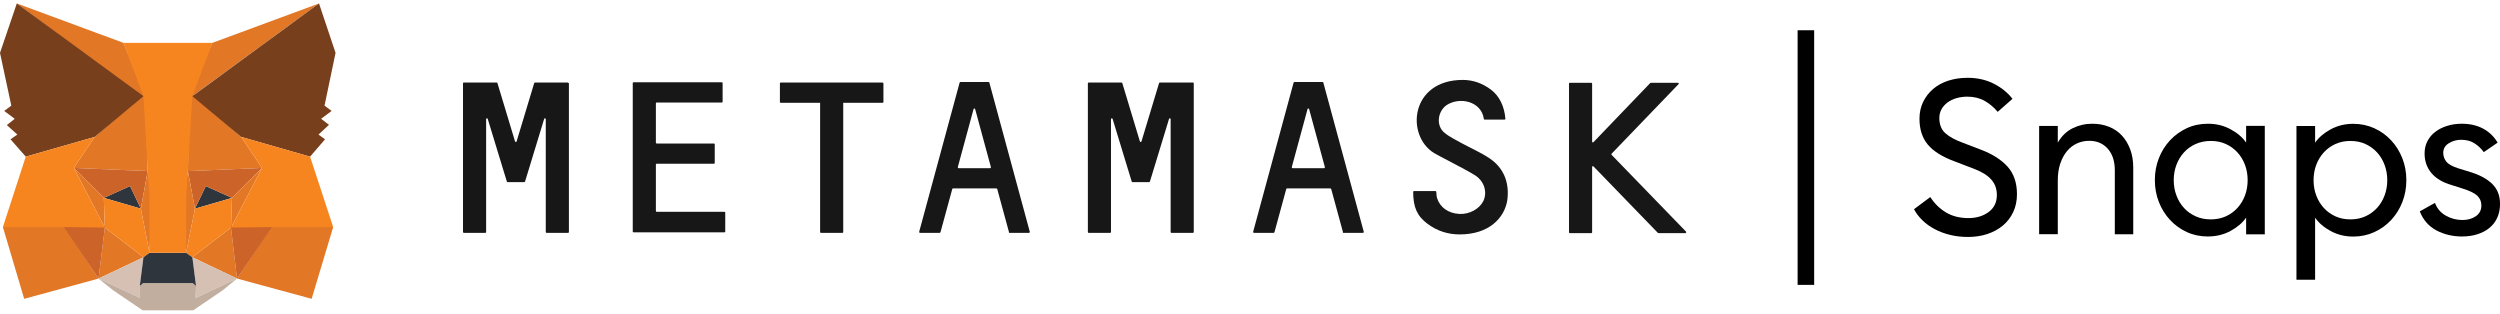 <svg width="239" height="30" viewBox="0 0 239 30" fill="none" xmlns="http://www.w3.org/2000/svg">
  <g clip-path="url(#clip0_200_497)">
    <path fill-rule="evenodd" clip-rule="evenodd" d="M171.852 27.234V2.892H173.435V27.234H171.852Z" fill="#010101"/>
    <path d="M142.385 15.126C141.556 14.573 140.627 14.171 139.747 13.694C139.17 13.368 138.567 13.091 138.089 12.689C137.26 12.011 137.436 10.655 138.29 10.052C139.546 9.223 141.631 9.675 141.858 11.383C141.858 11.408 141.883 11.433 141.933 11.433H143.842C143.892 11.433 143.917 11.408 143.917 11.358C143.817 10.177 143.365 9.198 142.536 8.57C141.732 7.967 140.828 7.64 139.848 7.64C134.824 7.64 134.372 12.941 137.085 14.624C137.386 14.825 140.049 16.156 140.978 16.734C141.908 17.312 142.209 18.367 141.807 19.221C141.431 19.974 140.476 20.502 139.521 20.452C138.466 20.401 137.662 19.824 137.386 18.945C137.336 18.794 137.311 18.467 137.311 18.342C137.311 18.316 137.286 18.266 137.235 18.266H135.175C135.15 18.266 135.1 18.291 135.1 18.342C135.1 19.824 135.477 20.653 136.482 21.406C137.436 22.11 138.466 22.411 139.546 22.411C142.36 22.411 143.817 20.828 144.093 19.171C144.319 17.538 143.817 16.081 142.385 15.126Z" fill="#171717"/>
    <path d="M110.883 7.891C110.858 7.891 110.833 7.916 110.808 7.941L109.125 13.518C109.1 13.593 108.999 13.593 108.974 13.518L107.291 7.941C107.291 7.916 107.266 7.891 107.216 7.891H104.076C104.051 7.891 104 7.916 104 7.966V22.185C104 22.21 104.025 22.26 104.076 22.26H106.136C106.161 22.26 106.211 22.235 106.211 22.185V11.383C106.211 11.307 106.337 11.282 106.362 11.357L108.07 16.959L108.195 17.361C108.195 17.387 108.221 17.412 108.271 17.412H109.853C109.879 17.412 109.904 17.387 109.929 17.361L110.054 16.959L111.763 11.357C111.788 11.282 111.913 11.307 111.913 11.383V22.185C111.913 22.21 111.939 22.26 111.989 22.26H114.049C114.074 22.26 114.124 22.235 114.124 22.185V7.966C114.124 7.941 114.099 7.891 114.049 7.891H110.883Z" fill="#171717"/>
    <path d="M84.356 7.891H74.634C74.609 7.891 74.559 7.916 74.559 7.966V9.75C74.559 9.775 74.584 9.825 74.634 9.825H78.402V22.185C78.402 22.21 78.427 22.26 78.478 22.26H80.537C80.563 22.26 80.613 22.235 80.613 22.185V9.825H84.381C84.406 9.825 84.456 9.8 84.456 9.75V7.966C84.431 7.941 84.406 7.891 84.356 7.891Z" fill="#171717"/>
    <path d="M91.566 15.979L93.073 10.428C93.098 10.352 93.198 10.352 93.224 10.428L94.731 15.979C94.731 16.03 94.706 16.08 94.656 16.08H91.641C91.591 16.08 91.566 16.03 91.566 15.979ZM96.489 22.26H98.373C98.424 22.26 98.449 22.209 98.449 22.159L94.58 7.891C94.58 7.865 94.555 7.84 94.505 7.84H91.817C91.792 7.84 91.767 7.865 91.742 7.891L87.873 22.159C87.873 22.209 87.898 22.26 87.948 22.26H89.832C89.857 22.26 89.882 22.235 89.908 22.209L91.038 18.065C91.038 18.039 91.063 18.014 91.114 18.014H95.258C95.284 18.014 95.309 18.039 95.334 18.065L96.464 22.209C96.414 22.235 96.464 22.26 96.489 22.26Z" fill="#171717"/>
    <path d="M123.494 15.979L125.001 10.428C125.027 10.352 125.127 10.352 125.152 10.428L126.659 15.979C126.659 16.03 126.634 16.08 126.584 16.08H123.57C123.519 16.08 123.494 16.03 123.494 15.979ZM128.418 22.26H130.302C130.352 22.26 130.377 22.209 130.377 22.159L126.509 7.891C126.509 7.865 126.484 7.84 126.433 7.84H123.745C123.72 7.84 123.695 7.865 123.67 7.891L119.801 22.159C119.801 22.209 119.827 22.26 119.877 22.26H121.761C121.786 22.26 121.811 22.235 121.836 22.209L122.967 18.065C122.967 18.039 122.992 18.014 123.042 18.014H127.187C127.212 18.014 127.237 18.039 127.262 18.065L128.393 22.209C128.343 22.235 128.368 22.26 128.418 22.26Z" fill="#171717"/>
    <path d="M62.702 20.15V15.729C62.702 15.704 62.727 15.653 62.777 15.653H68.253C68.278 15.653 68.329 15.628 68.329 15.578V13.795C68.329 13.769 68.304 13.719 68.253 13.719H62.777C62.752 13.719 62.702 13.694 62.702 13.644V9.876C62.702 9.851 62.727 9.8 62.777 9.8H69.007C69.032 9.8 69.082 9.775 69.082 9.725V7.941C69.082 7.916 69.057 7.866 69.007 7.866H60.566C60.541 7.866 60.491 7.891 60.491 7.941V22.135C60.491 22.16 60.516 22.21 60.566 22.21H69.258C69.283 22.21 69.334 22.185 69.334 22.135V20.326C69.334 20.301 69.308 20.251 69.258 20.251H62.752C62.727 20.226 62.702 20.2 62.702 20.15Z" fill="#171717"/>
    <path d="M161.176 22.134L154.066 14.799C154.041 14.774 154.041 14.723 154.066 14.698L160.472 8.041C160.522 7.991 160.472 7.916 160.422 7.916H157.809C157.793 7.916 157.776 7.924 157.759 7.941L152.333 13.593C152.283 13.643 152.207 13.593 152.207 13.543V7.991C152.207 7.966 152.182 7.916 152.132 7.916H150.072C150.047 7.916 149.997 7.941 149.997 7.991V22.209C149.997 22.235 150.022 22.285 150.072 22.285H152.132C152.157 22.285 152.207 22.26 152.207 22.209V15.954C152.207 15.904 152.283 15.854 152.333 15.904L158.488 22.26C158.488 22.26 158.513 22.285 158.538 22.285H161.15C161.201 22.26 161.226 22.184 161.176 22.134Z" fill="#171717"/>
    <path d="M54.261 7.891H51.146C51.121 7.891 51.096 7.916 51.071 7.941L49.388 13.518C49.362 13.593 49.262 13.593 49.237 13.518L47.554 7.941C47.554 7.916 47.529 7.891 47.478 7.891H44.338C44.313 7.891 44.263 7.916 44.263 7.966V22.185C44.263 22.21 44.288 22.26 44.338 22.26H46.398C46.423 22.26 46.474 22.235 46.474 22.185V11.383C46.474 11.307 46.599 11.282 46.624 11.357L48.333 16.959L48.458 17.361C48.458 17.387 48.483 17.412 48.533 17.412H50.116C50.141 17.412 50.166 17.387 50.191 17.361L50.317 16.959L52.025 11.357C52.05 11.282 52.176 11.307 52.176 11.383V22.185C52.176 22.21 52.201 22.26 52.251 22.26H54.311C54.336 22.26 54.387 22.235 54.387 22.185V7.966C54.336 7.941 54.311 7.891 54.261 7.891Z" fill="#171717"/>
    <path d="M30.497 0.329L17.961 9.499L20.297 4.098L30.497 0.329Z" fill="#E27726"/>
    <path d="M1.608 0.329L14.017 9.599L11.807 4.098L1.608 0.329Z" fill="#E27726"/>
    <path d="M26 21.582L22.659 26.631L29.793 28.566L31.853 21.707L26 21.582Z" fill="#E27726"/>
    <path d="M0.276 21.707L2.311 28.566L9.42 26.631L6.104 21.582L0.276 21.707Z" fill="#E27726"/>
    <path d="M9.044 13.091L7.059 16.055L14.118 16.356L13.892 8.845L9.044 13.091Z" fill="#E27726"/>
    <path d="M23.061 13.091L18.137 8.745L17.961 16.357L25.045 16.055L23.061 13.091Z" fill="#E27726"/>
    <path d="M9.42 26.631L13.716 24.596L10.023 21.757L9.42 26.631Z" fill="#E27726"/>
    <path d="M18.388 24.596L22.659 26.631L22.081 21.757L18.388 24.596Z" fill="#E27726"/>
    <path d="M22.659 26.631L18.388 24.596L18.74 27.334L18.69 28.49L22.659 26.631Z" fill="#D6C0B3"/>
    <path d="M9.42 26.631L13.389 28.49L13.364 27.334L13.716 24.596L9.42 26.631Z" fill="#D6C0B3"/>
    <path d="M13.465 19.948L9.923 18.918L12.435 17.788L13.465 19.948Z" fill="#2F353C"/>
    <path d="M18.64 19.948L19.67 17.788L22.182 18.918L18.64 19.948Z" fill="#2F353C"/>
    <path d="M9.42 26.631L10.048 21.582L6.104 21.707L9.42 26.631Z" fill="#CC6329"/>
    <path d="M22.056 21.582L22.659 26.631L26 21.707L22.056 21.582Z" fill="#CC6329"/>
    <path d="M25.045 16.055L17.961 16.356L18.64 19.949L19.669 17.788L22.182 18.919L25.045 16.055Z" fill="#CC6329"/>
    <path d="M9.923 18.919L12.435 17.788L13.465 19.949L14.118 16.356L7.059 16.055L9.923 18.919Z" fill="#CC6329"/>
    <path d="M7.059 16.055L10.023 21.757L9.923 18.919L7.059 16.055Z" fill="#E27726"/>
    <path d="M22.182 18.919L22.081 21.757L25.045 16.055L22.182 18.919Z" fill="#E27726"/>
    <path d="M14.118 16.357L13.465 19.949L14.294 24.169L14.495 18.593L14.118 16.357Z" fill="#E27726"/>
    <path d="M17.961 16.357L17.635 18.593L17.786 24.169L18.64 19.949L17.961 16.357Z" fill="#E27726"/>
    <path d="M18.64 19.948L17.785 24.169L18.388 24.596L22.081 21.757L22.182 18.919L18.64 19.948Z" fill="#F6851F"/>
    <path d="M9.923 18.919L10.023 21.757L13.716 24.596L14.294 24.169L13.465 19.948L9.923 18.919Z" fill="#F6851F"/>
    <path d="M18.69 28.489L18.74 27.334L18.414 27.058H13.691L13.364 27.334L13.389 28.489L9.42 26.631L10.827 27.761L13.641 29.67H18.464L21.277 27.761L22.659 26.631L18.69 28.489Z" fill="#C1AE9E"/>
    <path d="M18.389 24.596L17.786 24.169H14.294L13.716 24.596L13.364 27.334L13.691 27.058H18.414L18.74 27.334L18.389 24.596Z" fill="#2F353C"/>
    <path d="M31.024 10.101L32.079 5.052L30.497 0.329L18.388 9.197L23.061 13.091L29.643 14.975L31.075 13.317L30.446 12.865L31.451 11.935L30.698 11.357L31.703 10.604L31.024 10.101Z" fill="#773F1B"/>
    <path d="M0 5.052L1.08 10.101L0.402 10.604L1.407 11.357L0.653 11.96L1.658 12.865L1.005 13.317L2.462 14.975L9.044 13.091L13.716 9.197L1.608 0.329L0 5.052Z" fill="#773F1B"/>
    <path d="M29.643 14.975L23.061 13.091L25.045 16.055L22.081 21.758L26 21.707H31.853L29.643 14.975Z" fill="#F6851F"/>
    <path d="M9.043 13.091L2.462 14.975L0.276 21.707H6.104L10.023 21.758L7.059 16.055L9.043 13.091Z" fill="#F6851F"/>
    <path d="M17.962 16.357L18.389 9.197L20.298 4.098H11.807L13.716 9.197L14.118 16.357L14.294 18.618V24.169H17.786L17.811 18.618L17.962 16.357Z" fill="#F6851F"/>
    <path d="M188.143 22.653C187.534 22.653 186.962 22.587 186.422 22.455C185.882 22.323 185.389 22.138 184.94 21.896C184.491 21.654 184.101 21.372 183.769 21.045C183.436 20.722 183.175 20.373 182.98 19.999L184.535 18.838C184.937 19.459 185.436 19.949 186.039 20.31C186.639 20.668 187.355 20.85 188.184 20.85C188.944 20.85 189.584 20.656 190.112 20.27C190.636 19.883 190.9 19.343 190.9 18.652C190.9 18.059 190.721 17.559 190.36 17.161C190.002 16.759 189.474 16.429 188.783 16.165L186.837 15.418C185.675 14.991 184.83 14.457 184.299 13.823C183.769 13.188 183.502 12.366 183.502 11.358C183.502 10.764 183.618 10.224 183.853 9.741C184.089 9.257 184.409 8.843 184.817 8.497C185.226 8.152 185.709 7.888 186.268 7.709C186.827 7.53 187.439 7.439 188.102 7.439C189.028 7.439 189.86 7.624 190.598 7.998C191.336 8.372 191.936 8.855 192.391 9.449L190.981 10.692C190.608 10.249 190.187 9.898 189.716 9.634C189.245 9.37 188.692 9.241 188.058 9.241C187.7 9.241 187.358 9.292 187.031 9.386C186.708 9.483 186.422 9.621 186.18 9.8C185.938 9.979 185.747 10.193 185.609 10.444C185.471 10.692 185.401 10.968 185.401 11.273C185.401 11.895 185.584 12.375 185.951 12.714C186.318 13.053 186.874 13.361 187.618 13.637L189.402 14.322C190.495 14.737 191.336 15.277 191.93 15.939C192.523 16.602 192.822 17.481 192.822 18.571C192.822 19.192 192.705 19.755 192.47 20.26C192.234 20.766 191.911 21.193 191.496 21.544C191.082 21.896 190.589 22.169 190.014 22.364C189.44 22.559 188.815 22.653 188.14 22.653H188.143Z" fill="black"/>
    <path d="M194.941 12.039H196.725V13.635C197.083 13.013 197.554 12.557 198.135 12.265C198.716 11.977 199.344 11.829 200.022 11.829C200.603 11.829 201.133 11.926 201.617 12.118C202.101 12.309 202.512 12.592 202.851 12.956C203.19 13.324 203.454 13.763 203.649 14.281C203.843 14.8 203.938 15.377 203.938 16.012V22.395H202.176V16.282C202.176 15.412 201.95 14.724 201.504 14.219C201.055 13.713 200.465 13.462 199.733 13.462C199.318 13.462 198.929 13.543 198.562 13.71C198.194 13.876 197.877 14.121 197.607 14.445C197.337 14.768 197.123 15.167 196.963 15.635C196.803 16.106 196.725 16.643 196.725 17.252V22.392H194.941V12.03V12.039Z" fill="black"/>
    <path d="M211.084 22.609C210.353 22.609 209.678 22.468 209.062 22.185C208.447 21.902 207.913 21.516 207.454 21.023C206.999 20.533 206.644 19.962 206.387 19.312C206.132 18.662 206.004 17.965 206.004 17.217C206.004 16.47 206.132 15.773 206.387 15.123C206.641 14.473 206.999 13.905 207.454 13.415C207.91 12.925 208.447 12.539 209.062 12.253C209.678 11.97 210.35 11.829 211.084 11.829C211.873 11.829 212.589 12.005 213.239 12.357C213.889 12.708 214.385 13.132 214.73 13.631V12.036H216.514V22.399H214.73V20.803C214.385 21.3 213.889 21.727 213.239 22.078C212.589 22.43 211.869 22.606 211.084 22.606V22.609ZM211.354 20.973C211.879 20.973 212.356 20.876 212.783 20.684C213.21 20.493 213.581 20.226 213.892 19.887C214.203 19.547 214.444 19.152 214.617 18.696C214.79 18.241 214.875 17.751 214.875 17.224C214.875 16.696 214.79 16.209 214.617 15.751C214.444 15.296 214.203 14.897 213.892 14.561C213.581 14.225 213.21 13.958 212.783 13.763C212.356 13.569 211.879 13.474 211.354 13.474C210.83 13.474 210.35 13.572 209.913 13.763C209.477 13.955 209.106 14.222 208.795 14.561C208.484 14.9 208.243 15.296 208.07 15.751C207.897 16.206 207.809 16.696 207.809 17.224C207.809 17.751 207.894 18.238 208.07 18.696C208.243 19.152 208.484 19.55 208.795 19.887C209.106 20.226 209.48 20.489 209.913 20.684C210.346 20.879 210.827 20.973 211.354 20.973Z" fill="black"/>
    <path d="M219.541 26.735V12.043H221.324V13.638C221.67 13.142 222.166 12.715 222.816 12.363C223.466 12.011 224.185 11.836 224.97 11.836C225.689 11.836 226.358 11.977 226.98 12.259C227.601 12.542 228.141 12.928 228.597 13.421C229.052 13.911 229.407 14.483 229.664 15.13C229.919 15.78 230.047 16.477 230.047 17.224C230.047 17.971 229.919 18.669 229.664 19.319C229.41 19.968 229.052 20.537 228.597 21.03C228.141 21.52 227.601 21.906 226.98 22.192C226.358 22.474 225.689 22.616 224.97 22.616C224.182 22.616 223.463 22.44 222.816 22.088C222.166 21.736 221.67 21.309 221.324 20.813V26.742H219.541V26.735ZM224.7 20.973C225.224 20.973 225.701 20.876 226.129 20.684C226.556 20.49 226.926 20.226 227.237 19.887C227.548 19.548 227.79 19.152 227.962 18.697C228.135 18.241 228.223 17.752 228.223 17.224C228.223 16.697 228.135 16.21 227.962 15.751C227.79 15.296 227.548 14.897 227.237 14.561C226.926 14.225 226.556 13.958 226.129 13.764C225.701 13.569 225.224 13.475 224.7 13.475C224.175 13.475 223.698 13.572 223.271 13.764C222.844 13.958 222.473 14.222 222.163 14.561C221.852 14.9 221.61 15.296 221.437 15.751C221.265 16.207 221.177 16.697 221.177 17.224C221.177 17.752 221.261 18.238 221.437 18.697C221.61 19.152 221.852 19.551 222.163 19.887C222.473 20.226 222.844 20.49 223.271 20.684C223.698 20.879 224.175 20.973 224.7 20.973Z" fill="black"/>
    <path d="M235.395 22.609C234.469 22.609 233.64 22.411 232.908 22.019C232.176 21.626 231.652 21.02 231.332 20.204L232.783 19.397C232.977 19.921 233.316 20.326 233.809 20.609C234.299 20.891 234.836 21.033 235.417 21.033C235.913 21.033 236.34 20.913 236.692 20.668C237.044 20.427 237.219 20.084 237.219 19.642C237.219 19.268 237.088 18.957 236.827 18.709C236.563 18.461 236.095 18.232 235.417 18.024L234.381 17.692C233.524 17.444 232.877 17.06 232.443 16.542C232.007 16.024 231.79 15.399 231.79 14.668C231.79 14.225 231.884 13.829 232.07 13.478C232.255 13.126 232.512 12.828 232.836 12.586C233.159 12.344 233.536 12.159 233.966 12.027C234.393 11.895 234.858 11.829 235.354 11.829C236.127 11.829 236.805 11.986 237.386 12.297C237.967 12.608 238.428 13.054 238.774 13.635L237.449 14.545C237.213 14.212 236.921 13.933 236.569 13.707C236.218 13.478 235.794 13.364 235.295 13.364C234.852 13.364 234.456 13.474 234.101 13.697C233.75 13.917 233.574 14.222 233.574 14.608C233.574 14.925 233.674 15.208 233.875 15.459C234.076 15.707 234.466 15.921 235.047 16.103L236.186 16.454C237.084 16.731 237.778 17.111 238.268 17.594C238.758 18.078 239.003 18.712 239.003 19.5C239.003 19.996 238.912 20.439 238.733 20.825C238.554 21.212 238.3 21.538 237.976 21.799C237.653 22.063 237.267 22.261 236.827 22.399C236.384 22.537 235.907 22.606 235.398 22.606L235.395 22.609Z" fill="black"/>
  </g>
  <defs>
    <clipPath id="clip0_200_497">
      <rect width="239" height="29.341" fill="white" transform="translate(0 0.329)"/>
    </clipPath>
  </defs>
</svg>
